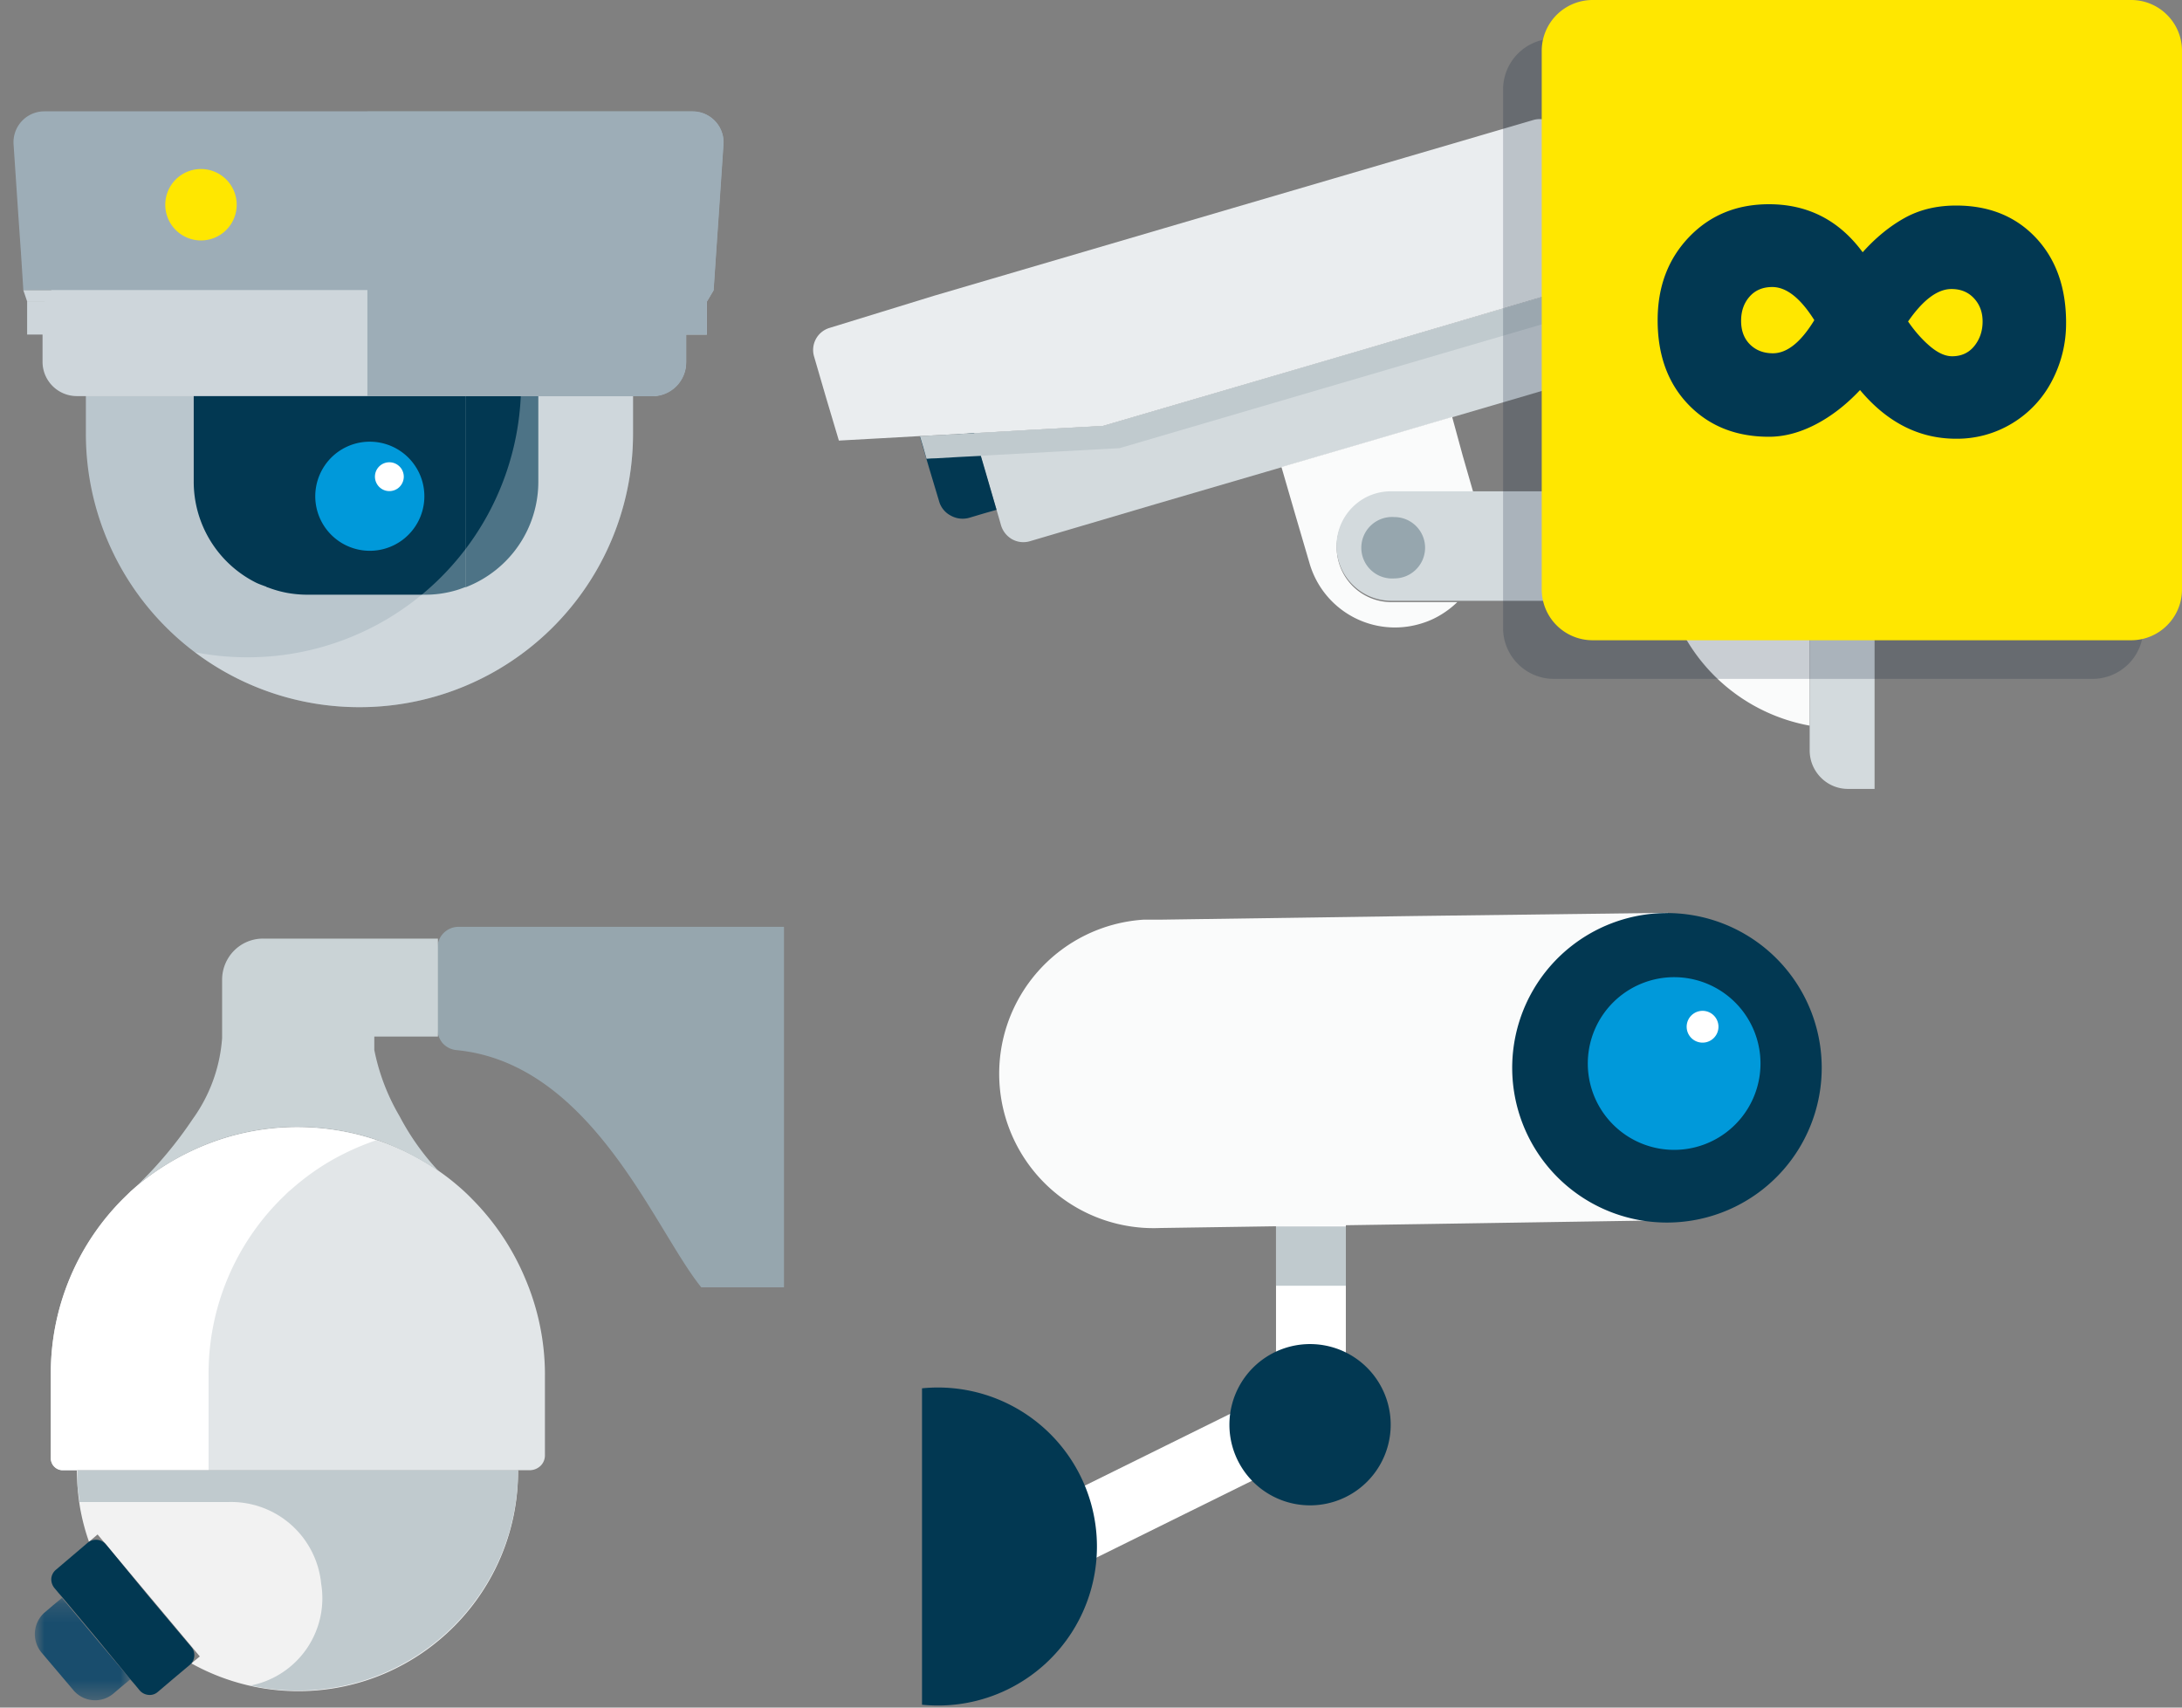<svg width="115" height="90" xmlns="http://www.w3.org/2000/svg" xmlns:xlink="http://www.w3.org/1999/xlink">
  <rect width="100%" height="100%" fill="#808080" stroke="none"/>
  <defs>
    <path id="a" d="M0 .192h5.033v5.396H0z"/>
  </defs>
  <g fill="none" fill-rule="evenodd">
    <path d="M41.319 48.84v19.01H36.96c-1.249-1.542-2.682-4.493-4.702-7.141-2.02-2.649-4.635-5.03-8.23-5.365a1.125 1.125 0 0 1-.697-.36 1.163 1.163 0 0 1-.276-.738v-4.291a1.115 1.115 0 0 1 1.106-1.106H41.32v-.009z" fill="#96A6AE"/>
    <path d="M28.72 72.451v4.25a.772.772 0 0 1-.226.553.84.84 0 0 1-.553.235H3.265a.63.63 0 0 1-.587-.637v-4.4a12.987 12.987 0 0 1 3.923-9.363l.268-.268.285-.252a13.402 13.402 0 0 1 4.552-2.556 12.97 12.97 0 0 1 3.973-.62 13.47 13.47 0 0 1 2.036.159c.66.1 1.31.256 1.945.46.62.2 1.225.443 1.81.73.581.29 1.142.621 1.677.99.31.217.62.452.913.703.294.245.574.505.839.78a13.138 13.138 0 0 1 2.79 4.19 12.939 12.939 0 0 1 1.032 5.046" fill="#E2E6E8"/>
    <path d="M14.916 63.09l.277-.27.293-.25a12.893 12.893 0 0 1 2.037-1.442 13.88 13.88 0 0 1 2.305-1.031c-.66-.22-1.335-.388-2.02-.503a12.777 12.777 0 0 0-2.137-.176 12.94 12.94 0 0 0-3.973.62A13.68 13.68 0 0 0 9.3 61.07c-.751.418-1.461.905-2.12 1.459l-.285.251-.277.268a12.983 12.983 0 0 0-3.94 9.405v4.4a.629.629 0 0 0 .621.637h7.694v-5.03a12.985 12.985 0 0 1 3.923-9.37" fill="#FFF"/>
    <path d="M27.304 77.489c.035 6.397-5.124 11.612-11.521 11.645a11.588 11.588 0 0 1-5.695-1.462l.218-.183.226-.185-2.699-3.219-2.69-3.21-.226.194-.227.191c-.21-.597-.37-1.21-.477-1.834a12.392 12.392 0 0 1-.16-1.937h23.251z" fill="#F2F2F2"/>
    <path d="M4.623 81.311l-.838.713-.838.712a.679.679 0 0 0-.243.461.724.724 0 0 0 .159.495l.21.251.217.25 1.794 2.147 1.785 2.171.252.293.243.294a.702.702 0 0 0 .46.234c.181.019.36-.04.495-.159l.839-.713.838-.704a.67.67 0 0 0 .094-.944c-.004-.002-.007-.007-.01-.01L7.817 84.11l-2.238-2.716a.687.687 0 0 0-.956-.084" fill="#023852"/>
    <g transform="translate(1.836 84.027)">
      <mask id="b" fill="#fff">
        <use xlink:href="#a"/>
      </mask>
      <path d="M5.033 4.484l-.444.368-.444.378a1.492 1.492 0 0 1-2.104-.165c-.006-.005-.01-.013-.017-.02l-.838-.989-.838-.989A1.517 1.517 0 0 1 .532.947L.976.569 1.43.192l1.794 2.145 1.81 2.147z" fill="#194D6D" mask="url(#b)"/>
    </g>
    <path d="M27.304 77.489c0 6.416-5.2 11.617-11.617 11.617h-.008c-.424.001-.845-.021-1.266-.067-.425-.05-.847-.123-1.266-.217h.135a4.687 4.687 0 0 0 3.646-5.34 4.77 4.77 0 0 0-4.862-4.317H4.18c0-.277-.075-.553-.092-.838-.017-.285 0-.562 0-.838h23.217z" fill="#C0CACE"/>
    <path d="M23.139 61.748a13.727 13.727 0 0 0-3.478-1.735 12.376 12.376 0 0 0-1.945-.46 13.47 13.47 0 0 0-2.037-.16 12.94 12.94 0 0 0-3.973.62A13.62 13.62 0 0 0 9.3 61.07c-.751.418-1.461.906-2.12 1.459a21.39 21.39 0 0 0 2.975-3.546 8.304 8.304 0 0 0 1.551-4.267v-3.083a2.182 2.182 0 0 1 .629-1.527 2.145 2.145 0 0 1 1.525-.636h9.22v5.163h-3.353v.704a11.172 11.172 0 0 0 1.333 3.496 13.186 13.186 0 0 0 2.079 2.916" fill="#CAD3D6"/>
    <path fill="#FFF" d="M70.931 74.195H67.251V62.972H70.931v5.607z"/>
    <path fill="#FFF" d="M67.88 73.013l.922 1.592.922 1.593-6.99 3.453-6.99 3.454-.922-1.593-.922-1.593 6.99-3.453z"/>
    <path d="M61.217 48.471h-.93a8.138 8.138 0 0 0 .87 16.252l13.965-.209 13.972-.218-.595-8.088-.595-8.097-13.344.168-13.343.192z" fill="#FAFBFB"/>
    <path d="M94.325 51.313a8.156 8.156 0 1 1-12.939 9.934 8.156 8.156 0 0 1 12.939-9.934" fill="#023852"/>
    <path d="M92.732 56.744a4.55 4.55 0 1 1-8.996-1.38 4.55 4.55 0 0 1 8.996 1.38" fill="#0099DA"/>
    <path d="M89.27 53.416a.838.838 0 1 1-.006.004l.006-.004" fill="#FFF"/>
    <path d="M73.295 75.1a4.25 4.25 0 1 1-8.5-.018 4.25 4.25 0 0 1 8.5.018M48.594 73.173V89.85a8.381 8.381 0 1 0 0-16.678" fill="#023852"/>
    <path fill="#C0CACE" d="M70.931 67.766H67.251V64.64H70.931v1.567z"/>
    <g>
      <path d="M18.945 37.272A14.404 14.404 0 0 1 4.526 22.853v-3.894h28.837v3.894a14.407 14.407 0 0 1-14.418 14.419z" fill="#BAC6CD" fill-rule="nonzero"/>
      <path d="M24.534 19.586v11.369a6.02 6.02 0 0 0 1.628-.938 5.945 5.945 0 0 0 2.21-4.633v-5.798h-3.838zM10.21 19.586v5.797a5.95 5.95 0 0 0 3.261 5.315c.188.096.453.181.65.257V19.586h-3.91z" fill="#023852" fill-rule="nonzero"/>
      <path d="M19.295 18.98h-5.243v11.955a5.826 5.826 0 0 0 1.026.303 5.973 5.973 0 0 0 1.097.106h6.247a5.57 5.57 0 0 0 1.097-.106c.18-.034.351-.077.523-.127.171-.05.338-.115.503-.176V18.98h-5.25z" fill="#023852" fill-rule="nonzero"/>
      <path d="M27.462 18.96v1.265a14.409 14.409 0 0 1-14.42 14.419 14.248 14.248 0 0 1-2.764-.268 14.338 14.338 0 0 0 8.665 2.896 14.404 14.404 0 0 0 14.42-14.419v-3.894h-5.9z" fill="#FFF" fill-rule="nonzero" opacity=".3"/>
      <path d="M34.354 20.877H4.048a1.81 1.81 0 0 1-1.806-1.806v-2.576a1.81 1.81 0 0 1 1.806-1.804h30.306a1.804 1.804 0 0 1 1.664 1.105c.094.222.142.46.142.701v2.576c0 .24-.048.48-.142.7a1.82 1.82 0 0 1-.962.963c-.222.094-.461.142-.702.14z" fill="#CED6DB" fill-rule="nonzero"/>
      <path fill="#CED6DB" fill-rule="nonzero" d="M32.858 15.288H1.227l.102.301.102.3H37.249l.09-.149.09-.15.089-.151.09-.151h-2.375zM1.43 15.89h35.82v1.742H1.43v-1.306z"/>
      <path d="M2.338 5.868h34.165a1.627 1.627 0 0 1 1.623 1.735l-.132 1.921-.13 1.921-.127 1.922-.13 1.92H1.23l-.123-1.92-.134-1.922-.129-1.92-.129-1.922a1.627 1.627 0 0 1 1.623-1.735z" fill="#9DADB7" fill-rule="nonzero"/>
      <path d="M12.474 10.829a1.882 1.882 0 1 0-3.763.01 1.882 1.882 0 0 0 3.763-.01z" fill="#FFE700" fill-rule="nonzero"/>
      <path d="M5.784 10.482a.526.526 0 1 0 0 0z" fill="#0099DA" fill-rule="nonzero"/>
      <path d="M36.506 5.878H19.363v15.007h15.031a1.77 1.77 0 0 0 1.631-1.082c.093-.217.14-.451.14-.688V17.64h1.09v-1.735l.09-.15.09-.152.088-.15.09-.15.128-1.922.134-1.923.129-1.92.128-1.923a1.608 1.608 0 0 0-.434-1.219 1.627 1.627 0 0 0-1.188-.515l-.004-.003z" fill="#9DADB7" fill-rule="nonzero" style="mix-blend-mode:multiply"/>
      <path d="M19.49 23.28a2.865 2.865 0 0 0-2.383 1.267 2.896 2.896 0 0 0-.432 1.028 2.875 2.875 0 1 0 2.816-2.295" fill="#0099DA"/>
      <path d="M20.521 24.365a.757.757 0 0 0-.744.912.773.773 0 0 0 .207.384.754.754 0 0 0 .69.207.751.751 0 0 0 .477-.32.774.774 0 0 0 .13-.424.776.776 0 0 0-.13-.424.794.794 0 0 0-.206-.205.75.75 0 0 0-.424-.13" fill="#FFF"/>
    </g>
    <g fill-rule="nonzero">
      <path d="M95.377 19.495v18.75a9.515 9.515 0 0 1-7.376-6.51 9.574 9.574 0 0 1 0-5.619 9.625 9.625 0 0 1 1.469-2.844 9.82 9.82 0 0 1 2.3-2.173c.178-.119.365-.238.552-.34.186-.101.373-.212.577-.314a9.574 9.574 0 0 1 2.47-.848l.008-.102z" fill="#FAFBFB"/>
      <path d="M85.497 18.086a1.222 1.222 0 0 1-.848 1.51l-4.057 1.206-4.083 1.197-4.499 1.324-4.498 1.315-6.62 1.936-6.613 1.952a1.222 1.222 0 0 1-.933-.102 1.265 1.265 0 0 1-.586-.73l-.119-.416-.119-.407-.594-1.995-.586-2.046 3.396-.195 3.395-.187 13.173-3.861 13.198-3.896.162.551.16.552.332 1.137.34 1.155z" fill="#D3DADD"/>
      <path d="M84.504 14.69l-13.181 3.897-13.19 3.861-3.395.187-3.396.195-1.426.077-1.426.076-2.138.12-2.14.118-.661-2.215-.646-2.216a1.214 1.214 0 0 1 .798-1.502l2.759-.849 2.758-.849 15.788-4.634L80.795 6.33a1.18 1.18 0 0 1 .917.093c.28.155.488.414.577.722l.34 1.146.33 1.137.765 2.606.78 2.657z" fill="#EAEDEF"/>
      <path d="M86.05 15.455l-.612.178-.611.186-.161-.551-.162-.577-.763-2.547-.764-2.606.61-.178.612-.178a1.808 1.808 0 0 1 1.35.144c.408.232.712.612.848 1.061l.094.323.093.314.187.636.186.637.145.492.144.493c.131.452.076.938-.153 1.35a1.698 1.698 0 0 1-1.044.823zM52.522 26.87l-.713.204-.713.213c-.33.097-.685.057-.984-.11a1.222 1.222 0 0 1-.62-.765l-.51-1.697-.5-1.698 1.426-.076 1.434-.11.595 2.02.585 2.02z" fill="#023852"/>
      <path d="M73.326 31.734h3.48a4.762 4.762 0 0 1-.9.688 4.405 4.405 0 0 1-1.06.458 4.685 4.685 0 0 1-5.823-3.174l-.747-2.547-.739-2.546 4.499-1.316 4.498-1.324.56 2.054.56 1.944h-4.328a2.86 2.86 0 0 0-2.877 2.886c.003.764.308 1.496.848 2.037.539.537 1.268.84 2.029.84z" fill="#FAFBFB"/>
      <path d="M87.984 31.666H73.326a2.877 2.877 0 0 1-2.037-.848 2.886 2.886 0 0 1 .908-4.702 2.895 2.895 0 0 1 1.12-.221H88.01a9.507 9.507 0 0 0-.314 4.243 9.49 9.49 0 0 0 .288 1.528z" fill="#D3DADD"/>
      <path d="M94.053 14.53l-.271.407-.297.399a12.282 12.282 0 0 0-1.146 1.8 2.759 2.759 0 0 0-.255 1.841c.067.247.167.484.297.704.131.246.317.458.543.62a11.981 11.981 0 0 0-1.129.654 3.692 3.692 0 0 1-.908-1.68 3.794 3.794 0 0 1 .297-2.547c.362-.757.806-1.471 1.324-2.13l.272-.383.263-.382c.213-.334.338-.716.365-1.112a3.132 3.132 0 0 0-.153-1.273 2.69 2.69 0 0 0-.509-.925 1.8 1.8 0 0 0-.755-.526 2.631 2.631 0 0 0-2.054 0 7.07 7.07 0 0 0-1.757 1.298l-.594.501a8.65 8.65 0 0 1-.62.484l-.187-.637-.187-.636.39-.314.383-.331c.62-.6 1.33-1.098 2.105-1.477a3.837 3.837 0 0 1 2.911 0c.476.174.9.466 1.23.849.36.407.631.884.799 1.4.198.57.274 1.174.22 1.774a3.497 3.497 0 0 1-.577 1.621z" fill="#0099DA"/>
      <path d="M98.798 16.117V41.58h-1.392a1.995 1.995 0 0 1-1.435-.594 2.029 2.029 0 0 1-.594-1.434V18.145c0-.538.214-1.054.594-1.434a1.995 1.995 0 0 1 1.435-.594h1.392z" fill="#D3DADD"/>
      <path fill="#C0CACE" style="mix-blend-mode:multiply" d="M84.886 16.032l-12.944 3.794-12.935 3.794-3.404.187-3.403.186h-.009l-.254.017-.255.017-1.163.06-1.18.068-.254.008-.255.017-.17-.603-.178-.594 1.426-.076 1.426-.077 3.412-.195 3.404-.187 13.173-3.861 13.181-3.87.162.55.16.552.035.102z"/>
      <path d="M75.108 28.865c0 .896-.725 1.621-1.62 1.621a1.621 1.621 0 1 1 0-3.233c.891 0 1.616.72 1.62 1.612z" fill="#96A6AE"/>
    </g>
    <g fill-rule="nonzero">
      <path d="M110.281 2.036h-28.38a2.682 2.682 0 0 0-2.683 2.683v28.38c0 1.482 1.201 2.683 2.682 2.683h28.381a2.682 2.682 0 0 0 2.683-2.682V4.719a2.682 2.682 0 0 0-2.683-2.683z" fill="#081935" opacity=".2" style="mix-blend-mode:multiply"/>
      <path d="M112.318 0H83.937a2.682 2.682 0 0 0-2.682 2.682v28.381a2.682 2.682 0 0 0 2.682 2.682h28.38c1.482 0 2.683-1.2 2.683-2.682V2.683C115 1.2 113.8 0 112.318 0z" fill="#FFE700"/>
      <path d="M108.89 17.014a6.478 6.478 0 0 1-.741 3.055 5.634 5.634 0 0 1-2.086 2.235 5.587 5.587 0 0 1-2.969.82c-1.943 0-3.631-.855-5.063-2.566-.733.78-1.516 1.385-2.348 1.816-.832.43-1.65.646-2.453.646-1.734 0-3.146-.562-4.234-1.685s-1.632-2.61-1.632-4.46c0-1.77.553-3.23 1.658-4.383 1.106-1.152 2.509-1.728 4.208-1.728 2.049 0 3.695.843 4.94 2.531.688-.768 1.424-1.37 2.21-1.807.785-.436 1.69-.655 2.714-.655 1.735 0 3.134.565 4.2 1.694 1.064 1.13 1.597 2.625 1.597 4.487zM93.44 18.62c.744 0 1.472-.582 2.182-1.746-.733-1.164-1.473-1.746-2.217-1.746-.501 0-.9.17-1.196.507-.297.337-.446.762-.446 1.274 0 .524.158.94.472 1.249.314.308.716.462 1.204.462zm9.41-3.387c-.733 0-1.496.57-2.287 1.711.36.524.748.96 1.16 1.31.414.349.801.523 1.162.523.489 0 .879-.18 1.17-.54.29-.362.436-.792.436-1.293 0-.489-.151-.896-.454-1.222-.302-.326-.698-.489-1.187-.489z" fill="#023852"/>
    </g>
  </g>
</svg>
